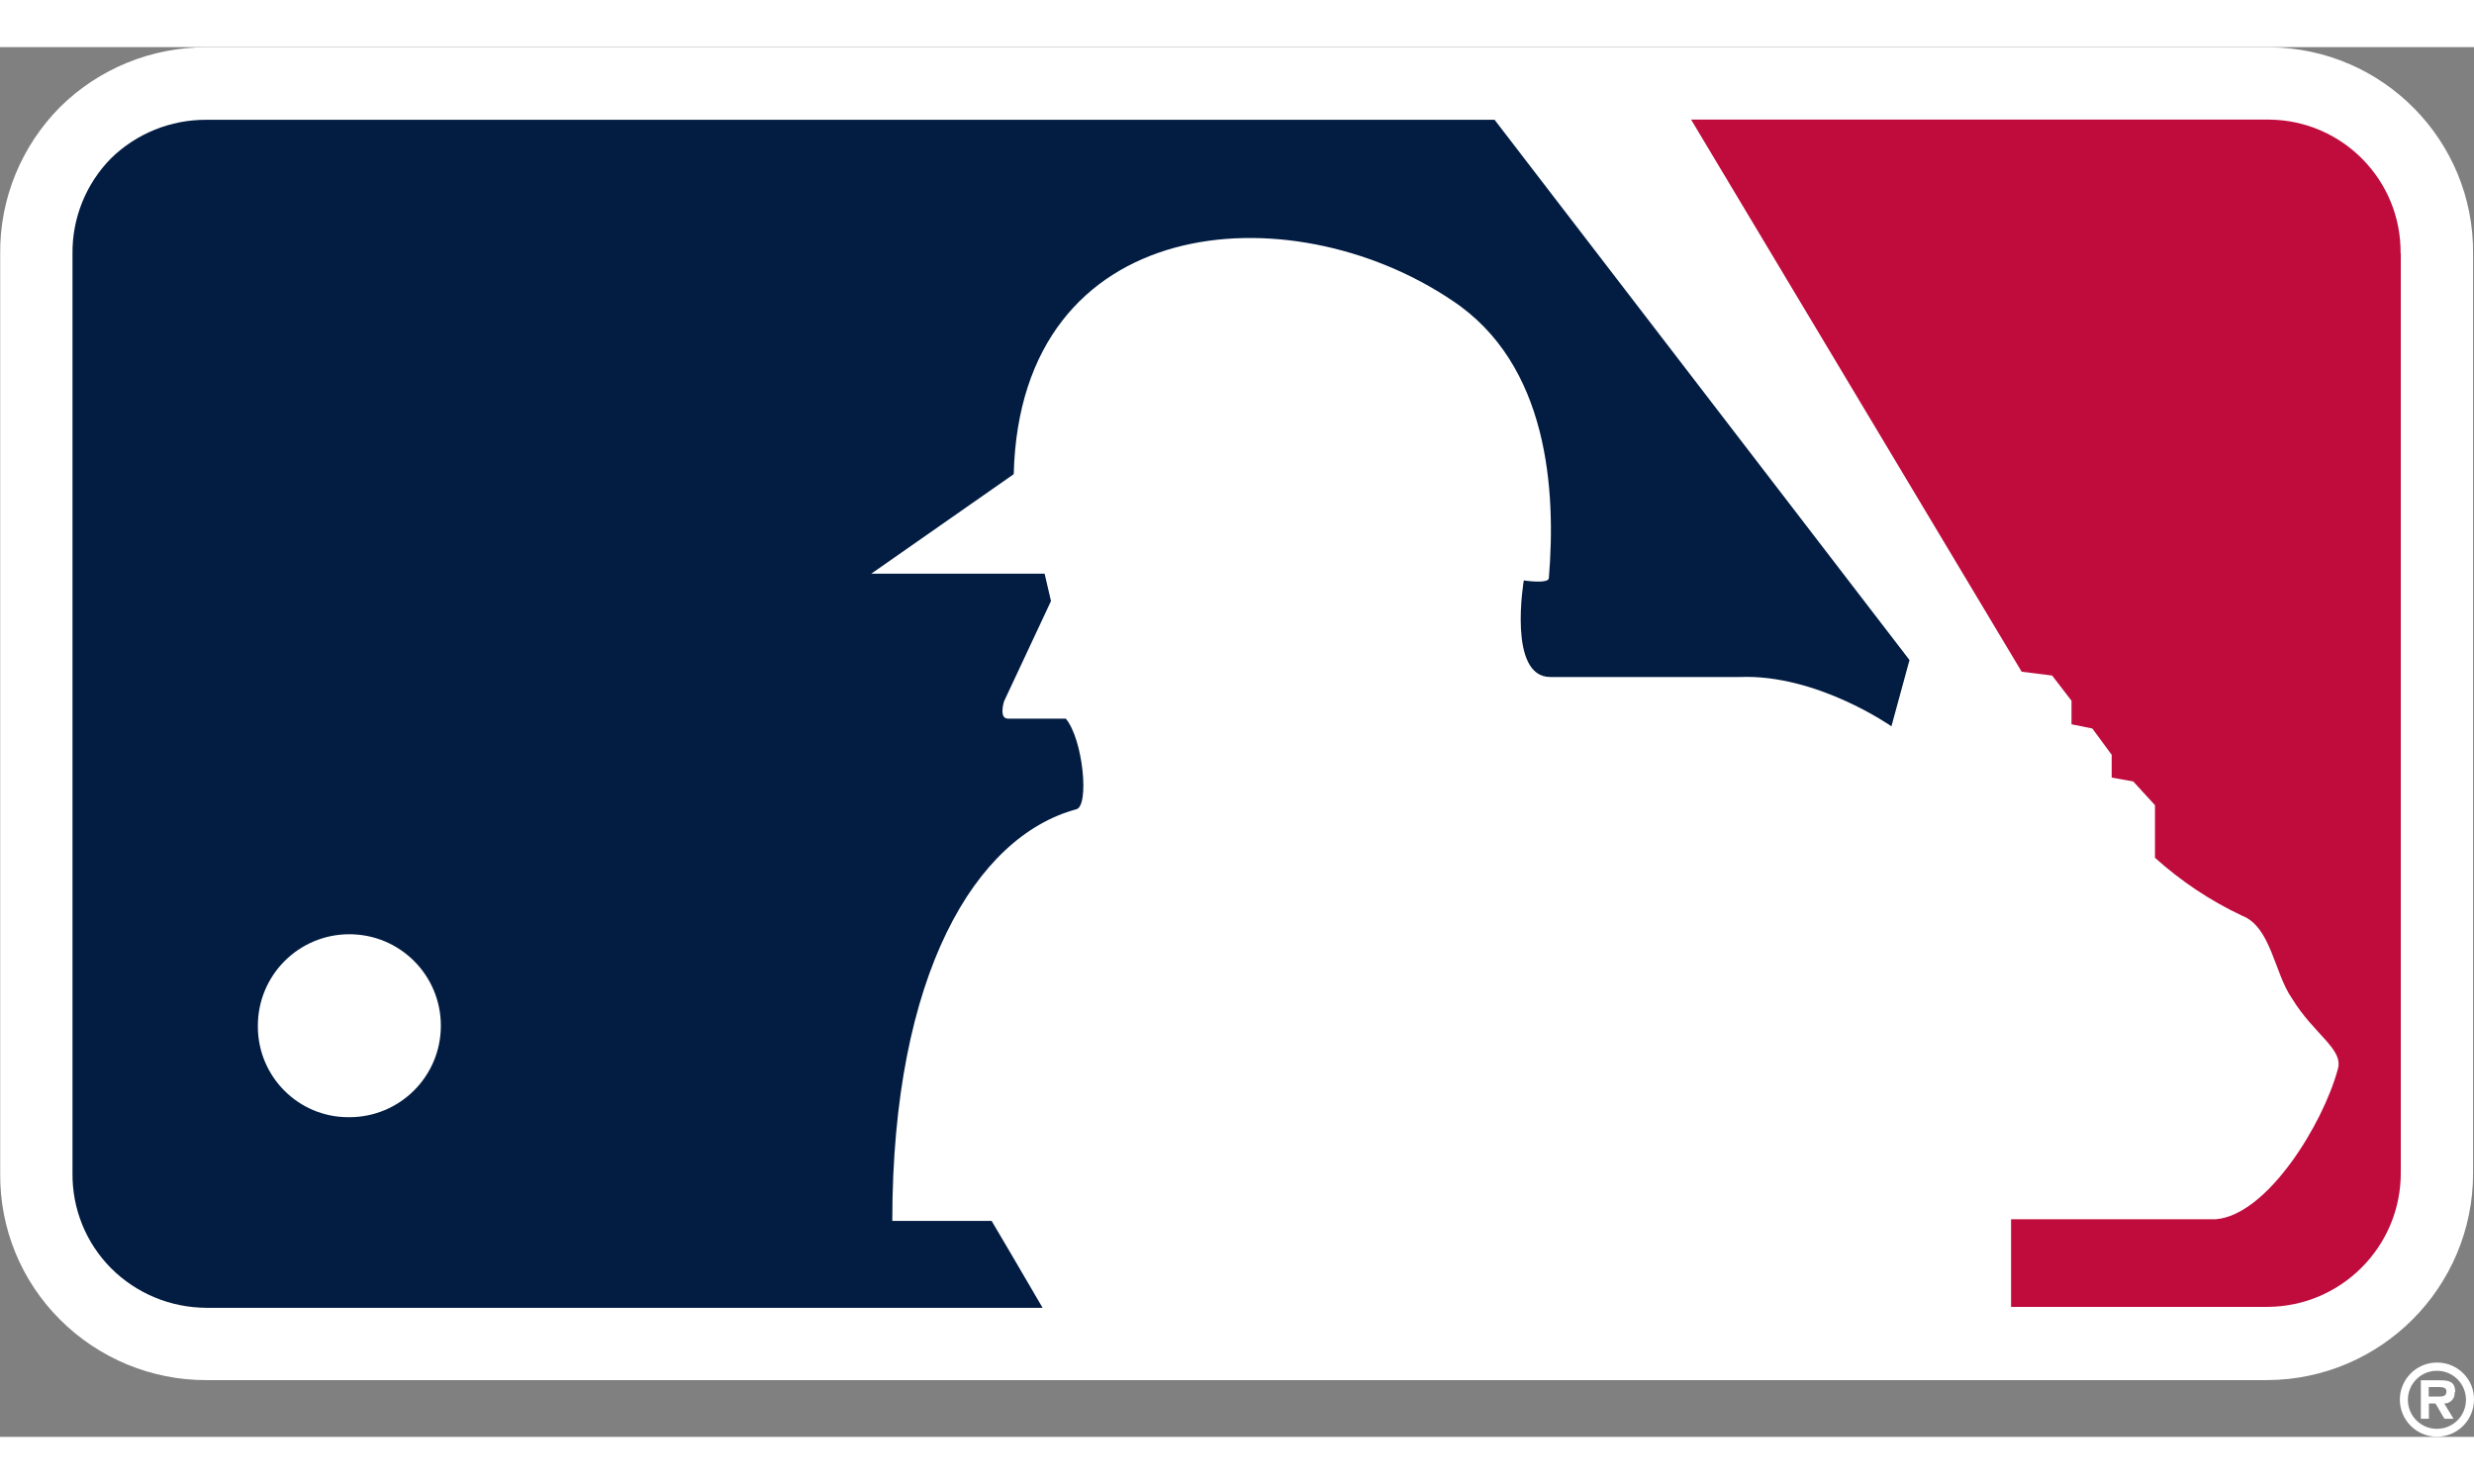 <?xml version="1.0" encoding="UTF-8"?>
<!DOCTYPE svg PUBLIC "-//W3C//DTD SVG 1.1//EN" "http://www.w3.org/Graphics/SVG/1.1/DTD/svg11.dtd">
<!-- Creator: CorelDRAW X5 -->
<svg xmlns="http://www.w3.org/2000/svg" xml:space="preserve" width="50mm" height="30mm" style="shape-rendering:geometricPrecision; text-rendering:geometricPrecision; image-rendering:optimizeQuality; fill-rule:evenodd; clip-rule:evenodd"
viewBox="0 0 13547 7612"
 xmlns:xlink="http://www.w3.org/1999/xlink"
 xmlns:svg="http://www.w3.org/2000/svg">
 <rect x="0" y="0" width="13547" height="7612" fill="#808080" stroke="none"/>
 <defs>
  <style type="text/css">
   <![CDATA[
    .fil2 {fill:#031D42;fill-rule:nonzero}
    .fil1 {fill:#BF0C3D;fill-rule:nonzero}
    .fil0 {fill:white;fill-rule:nonzero}
   ]]>
  </style>
 </defs>
 <g id="Layer_x0020_1">
 </g>
 <g id="Layer_x0020_1_0">
  <path class="fil0" d="M12415 1l-11285 0c-299,-1 -587,116 -800,326 -213,214 -332,504 -329,805l0 5036c-3,301 115,590 328,802 212,212 501,332 801,331l11285 0c624,-3 1127,-510 1127,-1133l0 -5037c5,-619 -494,-1125 -1113,-1130 -5,0 -9,0 -14,0z"/>
  <path class="fil1" d="M13145 1131c5,-400 -316,-729 -717,-734 -5,0 -9,0 -14,0l-3154 0 1810 3024 167 21 106 138 0 129 114 23 106 144 0 125 118 21 119 130 0 288c142,128 302,235 476,317 160,61 178,317 274,453 121,199 285,278 251,389 -80,297 -385,798 -668,821l-1121 0 0 480 1404 0c405,-2 732,-332 730,-737 0,-1 0,-2 0,-3l0 -5031 -1 0z"/>
  <path class="fil2" d="M5428 6429l-542 0c0,-1355 458,-2105 1006,-2254 75,-14 39,-384 -56,-497l-317 0c-51,0 -21,-95 -21,-95l257 -549 -35 -150 -949 0 780 -545c36,-1439 1512,-1551 2401,-951 529,350 569,1043 529,1522 -6,31 -137,11 -137,11 0,0 -90,529 145,529l1037 0c423,-17 831,270 831,270l99 -363 -2272 -2959 -7054 0c-195,-1 -383,75 -522,211 -137,139 -213,327 -211,522l0 5037c-2,195 74,382 211,520 139,139 326,216 522,217l4579 0c-112,-192 -240,-411 -279,-476l-1 0z"/>
  <path class="fil0" d="M1412 5360c0,-277 224,-501 501,-501 277,0 501,224 501,501 0,277 -224,501 -501,501 -1,0 -3,0 -4,0 -274,1 -496,-221 -497,-495 0,-2 0,-4 0,-6zm12032 2006l0 0c0,-57 -34,-64 -82,-64l-106 0 0 211 44 0 0 -84 36 0 49 84 50 0 -51 -84c30,1 56,-23 57,-53 0,-3 0,-6 0,-9l4 -1zm-86 25l0 0 -59 0 0 -52 49 0c21,0 48,0 48,23 0,23 -13,29 -37,29z"/>
  <path class="fil0" d="M13344 7205c-112,0 -203,91 -203,203 0,112 91,203 203,203 112,0 202,-90 203,-202 2,-111 -87,-202 -198,-204 -2,0 -4,0 -5,0zm0 363l0 0c-88,0 -159,-71 -159,-159 0,-88 71,-159 159,-159 88,0 159,71 159,159 0,88 -71,159 -159,159z"/>
 </g>
</svg>
